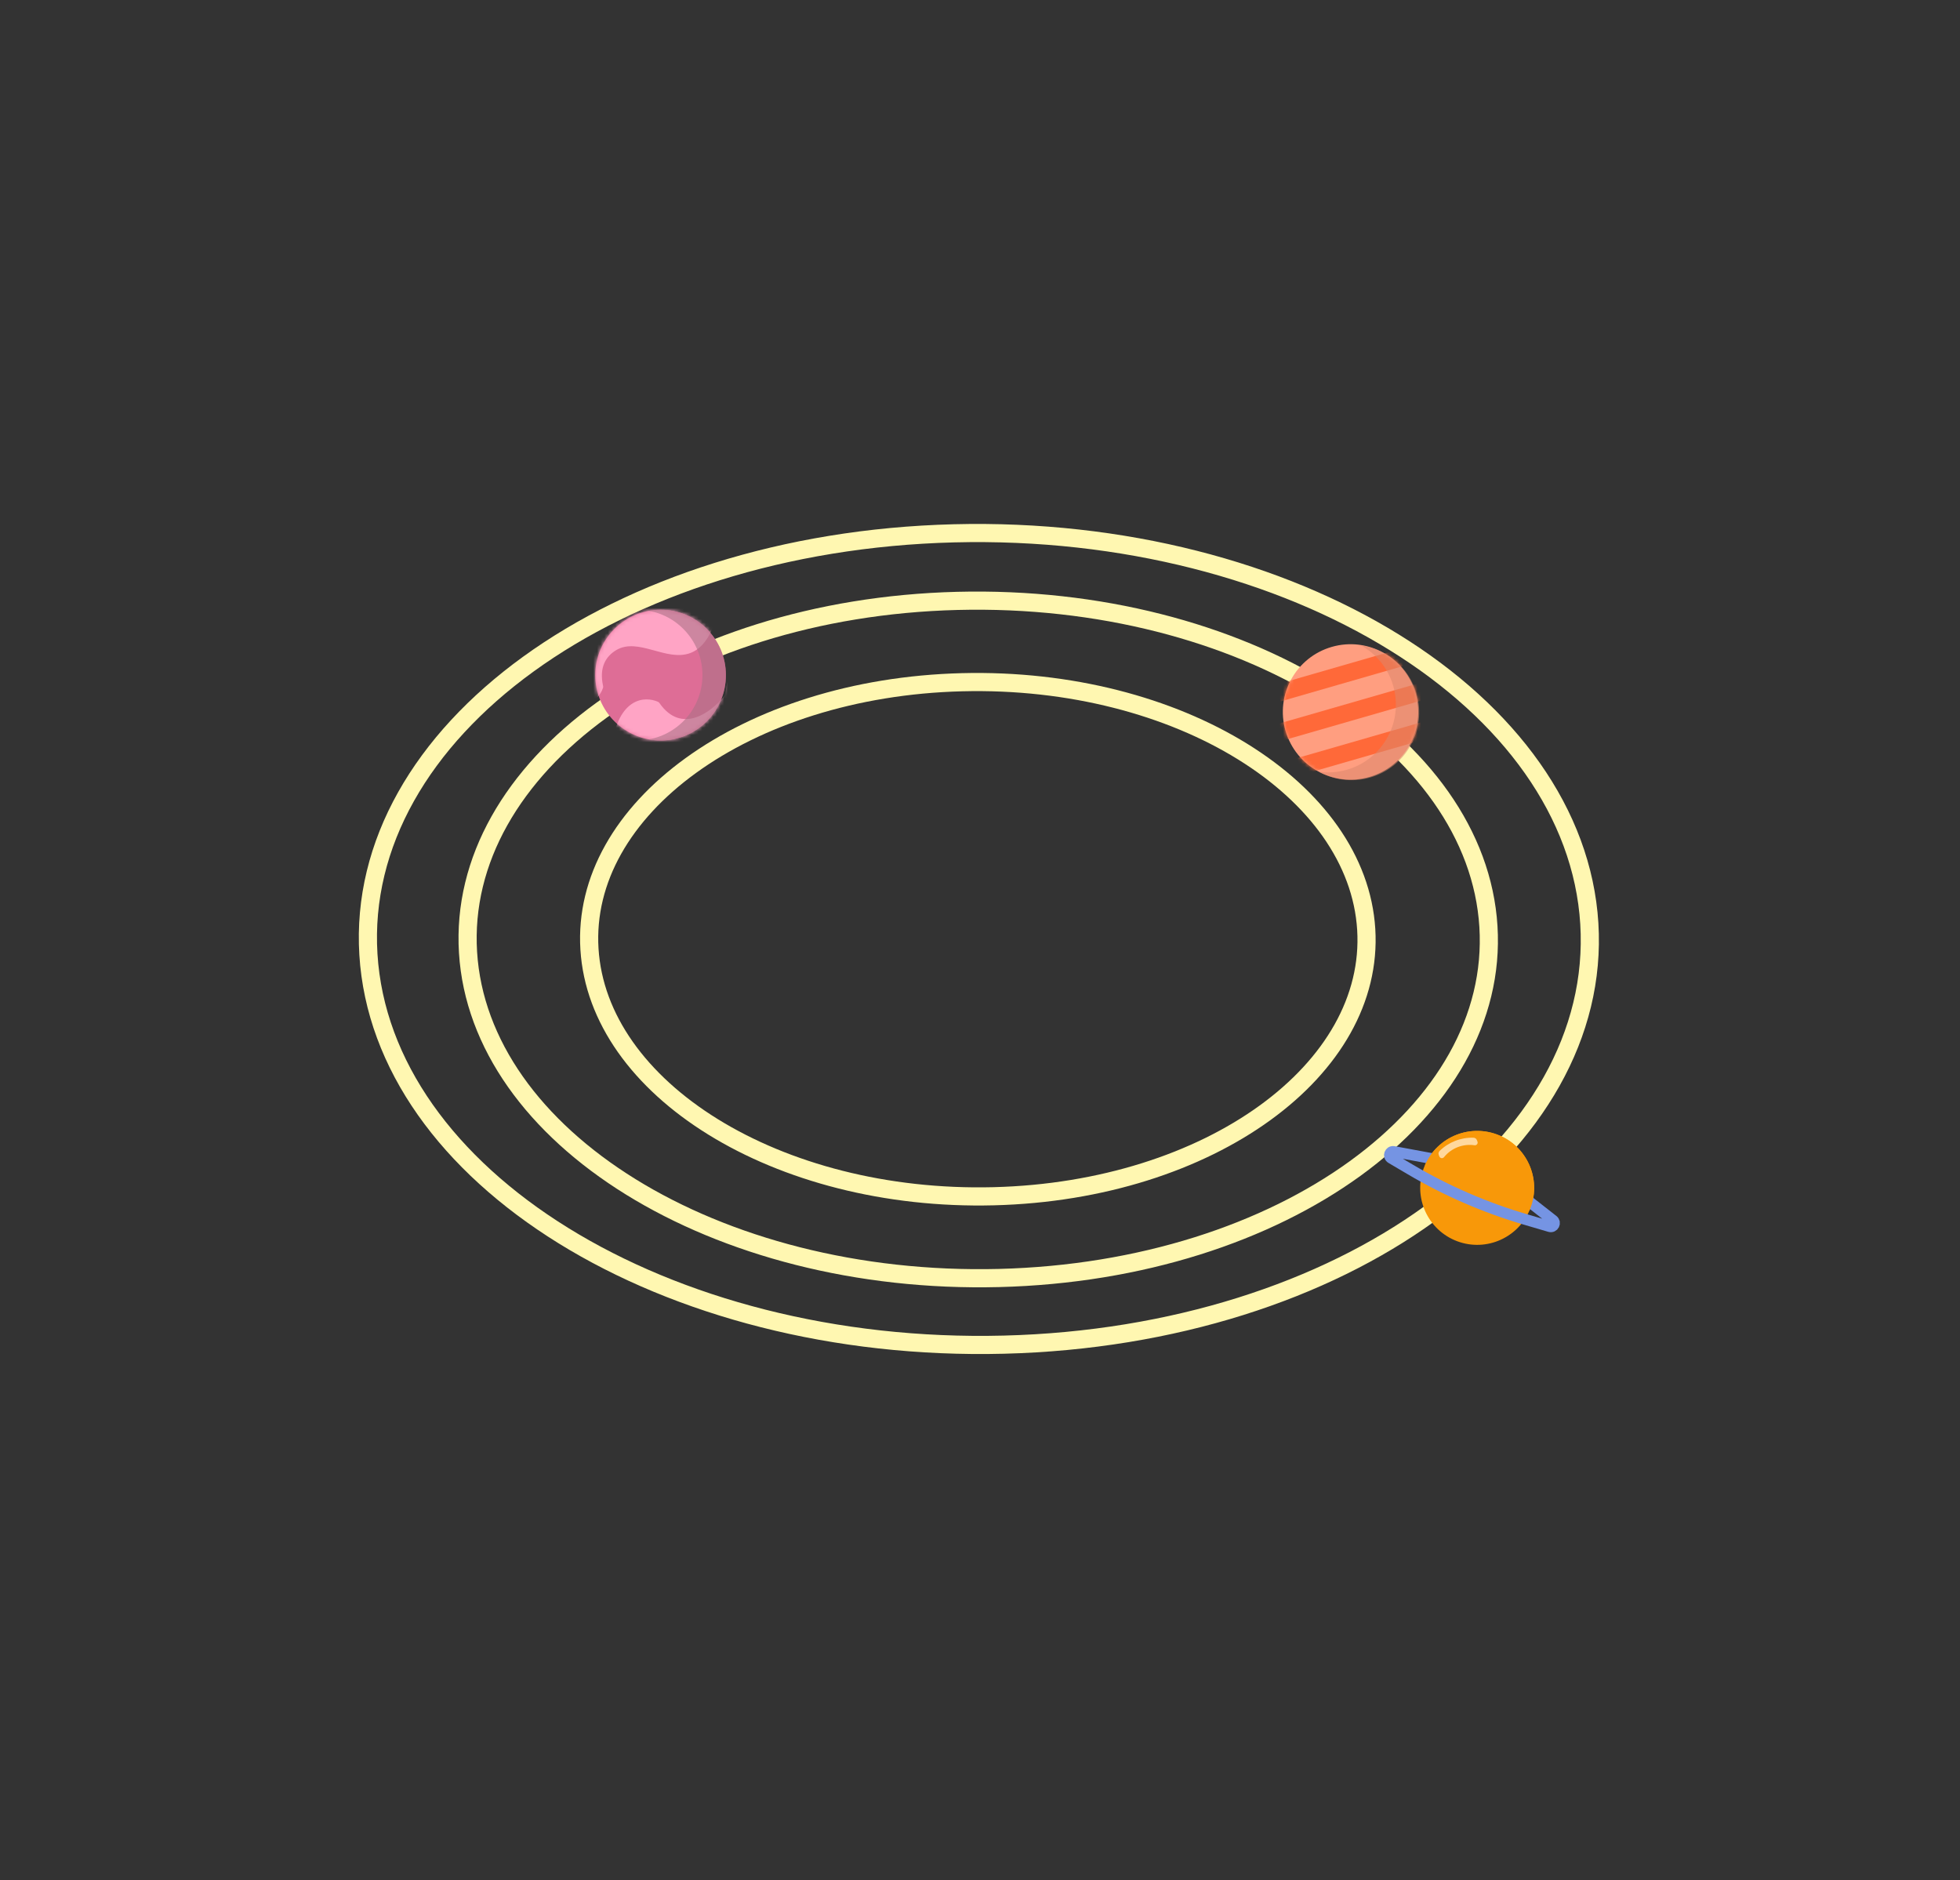 <svg width="540" height="518" viewBox="0 0 540 518" fill="none" xmlns="http://www.w3.org/2000/svg">
<rect x="0" y="0" width="540" height="518" fill="#333333" stroke="none"/>
<path d="M437.874 254.458C439.752 284.924 423.025 313.271 393.842 334.417C364.674 355.552 323.284 369.295 276.577 370.475C229.871 371.655 186.918 360.042 155.239 340.444C123.543 320.836 103.378 293.421 101.5 262.955C99.622 232.489 116.349 204.142 145.532 182.996C174.7 161.861 216.09 148.118 262.796 146.938C309.502 145.758 352.456 157.371 384.135 176.969C415.83 196.577 435.995 223.992 437.874 254.458Z" stroke="#FFF7B1" stroke-width="5"/>
<path d="M410.078 255.279C411.641 280.639 397.72 304.285 373.329 321.959C348.954 339.622 314.341 351.121 275.262 352.108C236.183 353.095 200.262 343.378 173.788 327C147.297 310.611 130.509 287.741 128.945 262.381C127.382 237.021 141.302 213.375 165.693 195.701C190.069 178.038 224.682 166.539 263.761 165.552C302.84 164.564 338.761 174.282 365.235 190.66C391.726 207.049 408.514 229.919 410.078 255.279Z" stroke="#FFF7B1" stroke-width="5"/>
<path d="M376.411 256.071C377.592 275.226 367.082 293.161 348.513 306.616C329.961 320.059 303.583 328.832 273.772 329.585C243.961 330.338 216.585 322.923 196.435 310.457C176.268 297.981 163.583 280.633 162.402 261.477C161.221 242.321 171.731 224.387 190.299 210.932C208.852 197.488 235.23 188.716 265.041 187.963C294.852 187.21 322.228 194.624 342.378 207.09C362.545 219.566 375.23 236.915 376.411 256.071Z" stroke="#FFF7B1" stroke-width="5"/>
<circle cx="372.092" cy="196.15" r="18.654" transform="rotate(-16.087 372.092 196.15)" fill="#FF9E80"/>
<mask id="mask0_386_1508" style="mask-type:alpha" maskUnits="userSpaceOnUse" x="353" y="177" width="38" height="38">
<circle cx="372.092" cy="196.15" r="18.654" transform="rotate(-16.087 372.092 196.15)" fill="#FF9E80"/>
</mask>
<g mask="url(#mask0_386_1508)">
<rect x="351.51" y="188.646" width="35.394" height="4.783" transform="rotate(-16.087 351.51 188.646)" fill="#FF6939"/>
<rect x="351.668" y="199.551" width="41.134" height="4.783" transform="rotate(-16.087 351.668 199.551)" fill="#FF6939"/>
<rect x="354.583" y="209.662" width="41.134" height="4.783" transform="rotate(-16.087 354.583 209.662)" fill="#FF6939"/>
</g>
<path fill-rule="evenodd" clip-rule="evenodd" d="M371.096 212.069C380.994 209.215 386.705 198.876 383.85 188.977C382.421 184.021 379.115 180.114 374.927 177.807C381.994 178.797 388.167 183.819 390.272 191.118C393.127 201.017 387.417 211.356 377.518 214.21C372.575 215.635 367.524 214.926 363.348 212.625C365.865 212.978 368.496 212.819 371.096 212.069Z" fill="#DC876C" fill-opacity="0.54"/>
<circle cx="406.978" cy="327.28" r="15.695" transform="rotate(23.405 406.978 327.28)" fill="#F89809"/>
<path d="M397.916 319.849L383.997 317.269C382.897 317.066 382.343 318.546 383.306 319.114L388.612 322.243C398.554 328.106 409.183 332.718 420.257 335.972L426.978 337.947C428.035 338.258 428.744 336.88 427.876 336.201L418.229 328.641" stroke="#7594E3" stroke-width="3"/>
<path fill-rule="evenodd" clip-rule="evenodd" d="M421.382 333.514C421.382 333.514 421.382 333.514 421.382 333.514C424.825 325.559 421.168 316.319 413.213 312.876C405.258 309.432 396.018 313.09 392.574 321.045C392.574 321.045 392.574 321.045 392.574 321.045L421.382 333.514Z" fill="#F89809"/>
<path d="M406.892 314.101C406.745 313.724 406.382 313.47 405.977 313.456V313.456C402.519 313.34 399.098 314.672 396.629 317.096V317.096C396.34 317.38 396.245 317.812 396.392 318.19L396.557 318.614C396.766 319.151 397.476 319.261 397.837 318.814V318.814C399.864 316.31 403.063 315.064 406.249 315.539V315.539C406.818 315.623 407.266 315.062 407.057 314.526L406.892 314.101Z" fill="#FFD89D"/>
<circle cx="181.996" cy="186.001" r="17.996" fill="#DE6D96"/>
<mask id="mask1_386_1508" style="mask-type:alpha" maskUnits="userSpaceOnUse" x="164" y="168" width="36" height="36">
<circle cx="181.996" cy="186.001" r="17.996" fill="#C95F85"/>
</mask>
<g mask="url(#mask1_386_1508)">
<path d="M196.643 172.266C199.732 168.675 206.677 170.774 211.595 173.164C212.504 173.606 213.563 172.594 213.102 171.693L203.935 153.758C203.706 153.309 203.178 153.101 202.703 153.273L140.596 175.853C139.999 176.07 139.753 176.781 140.088 177.32L148.153 190.3C148.225 190.416 148.324 190.519 148.436 190.596C159.704 198.335 164.858 193.256 166.135 189.514C166.192 189.348 166.193 189.164 166.155 188.992C165.031 183.88 166.895 180.842 169.768 179.121C175.794 175.513 183.516 182.336 190.121 179.948C193.454 178.744 195.564 175.252 196.468 172.579C196.507 172.465 196.564 172.358 196.643 172.266Z" fill="#FFA4C5"/>
<path d="M214.662 182.666C219.396 182.835 222.57 176.31 224.153 171.077C224.446 170.109 225.908 170.019 226.257 170.969L233.203 189.875C233.377 190.348 233.171 190.878 232.722 191.109L173.981 221.384C173.416 221.675 172.727 221.373 172.558 220.761L168.502 206.028C168.466 205.896 168.458 205.754 168.477 205.619C170.444 192.091 177.673 191.754 181.287 193.357C181.448 193.429 181.584 193.553 181.684 193.697C187.827 202.523 196.106 196.146 199.686 191.613C199.807 191.46 199.875 191.269 199.891 191.075C200.876 179.553 209.787 180.56 214.314 182.581C214.424 182.63 214.541 182.661 214.662 182.666Z" fill="#FFA4C5"/>
</g>
<path fill-rule="evenodd" clip-rule="evenodd" d="M181.987 203.993C191.926 203.998 199.987 195.945 199.991 186.006C199.996 176.067 191.943 168.006 182.004 168.002C180.901 168.001 179.822 168.1 178.774 168.289C187.171 169.815 193.536 177.167 193.531 186.003C193.527 194.839 187.155 202.185 178.757 203.703C179.805 203.893 180.884 203.993 181.987 203.993Z" fill="#A97085" fill-opacity="0.58"/>
</svg>
